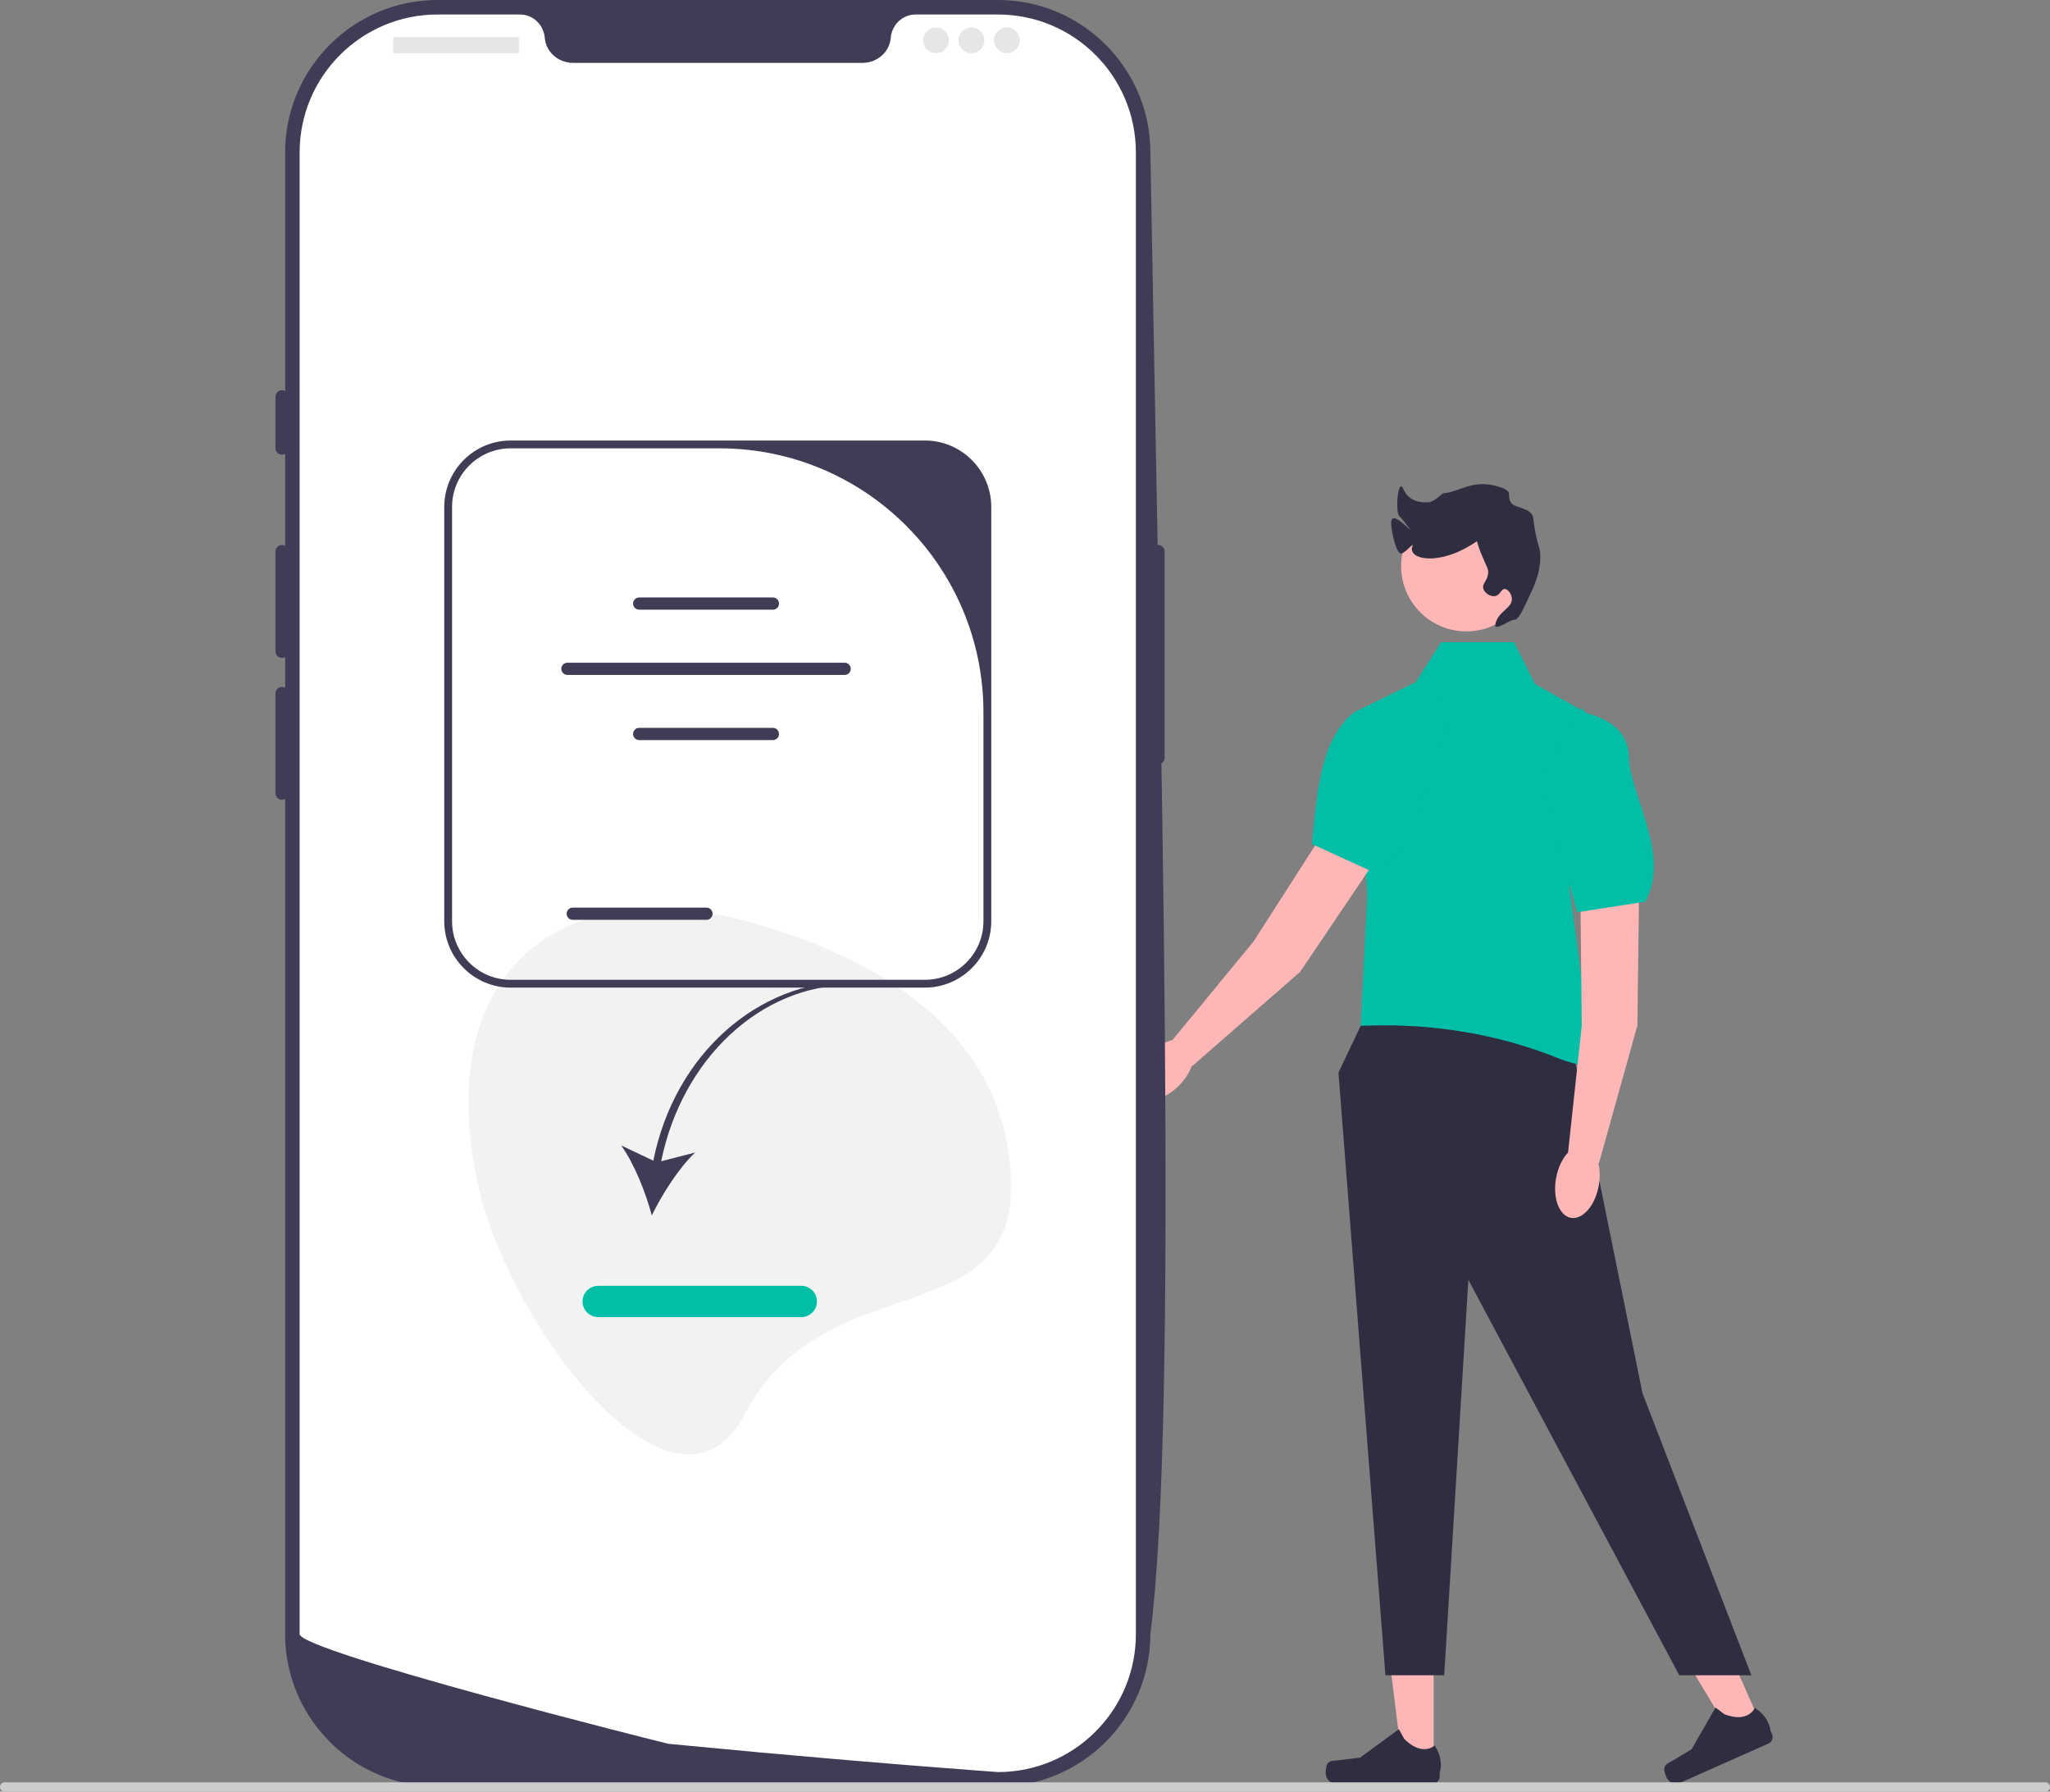 <svg xmlns="http://www.w3.org/2000/svg" width="524.67" height="458.466" viewBox="0 0 524.67 458.466" xmlns:xlink="http://www.w3.org/1999/xlink"><rect x="0" y="0" width="524.67" height="458.466" fill="#808080" stroke="none"/><g><g><polygon points="366.925 451.647 358.968 451.646 355.183 420.955 366.927 420.955 366.925 451.647" fill="#ffb6b6"/><path d="M339.664,451.466h0c-.248,.417-.378,1.764-.378,2.249h0c0,1.491,1.209,2.701,2.701,2.701h24.641c1.017,0,1.842-.825,1.842-1.842v-1.026s1.219-3.083-1.291-6.884c0,0-3.119,2.976-7.78-1.685l-1.374-2.49-9.949,7.276-5.515,.679c-1.206,.148-2.276-.023-2.897,1.022h-0Z" fill="#2f2e41"/></g><g><polygon points="450.921 441.693 443.65 444.925 427.723 418.418 438.454 413.648 450.921 441.693" fill="#ffb6b6"/><path d="M425.937,452.603h0c-.057,.482,.371,1.766,.568,2.209h0c.606,1.363,2.202,1.977,3.565,1.371l22.516-10.01c.93-.413,1.348-1.502,.935-2.432l-.417-.937s-.139-3.313-3.976-5.766c0,0-1.641,3.986-7.794,1.621l-2.267-1.717-6.135,10.691-4.763,2.861c-1.042,.626-2.089,.904-2.232,2.111l-0,0Z" fill="#2f2e41"/></g><polygon points="349.632 259.606 342.558 274.462 354.585 428.684 369.625 428.684 375.808 327.52 429.785 428.684 448.234 428.684 420.377 356.525 401.276 262.435 349.632 259.606" fill="#2f2e41"/><path d="M387.512,164.331h-18.654l-6.842,10.735-15.432,7.38,3.355,46.295-1.683,33.755,2.306-.067c16.463-.48,32.919,2.197,48.197,8.349,3.92,1.578,8.028,2.459,11.566,1.574,0,0-1.342-5.368-2.684-6.709s-2.013-2.451-1.342-3.239,2.013-1.458,.671-2.8-1.342-3.032-1.342-3.032l-4.026-29.844,8.051-42.27-16.774-9.393-5.368-10.735Z" fill="#00bfa6"/><polygon points="419.567 222.858 419.059 262.452 409.207 297.747 401.332 294.81 404.829 262.458 404.369 218.678 419.567 222.858" fill="#ffb6b6"/><ellipse cx="403.717" cy="302.445" rx="9.341" ry="5.546" transform="translate(33.846 645.456) rotate(-79.681)" fill="#ffb6b6"/><path d="M405.627,182.446s11.116,1.722,11.261,11.261,10.88,24.97,4.171,37.047l-17.445,2.684-9.393-34.218,10.735-18.116" fill="#00bfa6"/><polygon points="354.891 215.886 332.74 248.707 305.136 272.807 300.164 266.03 320.84 240.903 344.48 204.05 354.891 215.886" fill="#ffb6b6"/><ellipse cx="297.968" cy="273.722" rx="9.341" ry="5.546" transform="translate(-105.738 300.741) rotate(-46.4)" fill="#ffb6b6"/><path d="M365.413,174.452s8.347,7.539,3.235,15.593-4.606,26.846-16.842,33.26l-16.056-7.329c1.353-13.231,2.142-26.95,10.924-33.761l18.915-9.254" fill="#00bfa6"/><g><circle cx="375.29" cy="144.874" r="16.692" fill="#ffb6b6"/><path d="M387.549,158.589c.919,.157,1.999-2.072,3.03-4.242,2.159-4.544,3.532-7.432,3.636-11.515,.089-3.48-.878-2.566-1.818-10.303-.31-2.552-4.669-2.547-5.557-3.758-1.499-2.047,.801-2.891-2.928-4.12-6.984-2.303-10.142,1.275-14.578,1.583-.112,.008-2.311,2.158-3.539,2.269-2.152,.195-5.255-.14-6.647-3.418-1.301-3.065-2.163,5.892-1,7,.987,.941,2.69,3.303,2.734,3.475,.049,.194-4.05-4.346-4.734-2.475-.492,1.347,1.058,8.275,2.31,8.535,1.047,.218,3.608-3.234,3.03-1.818-1.34,3.283,6.717,5.377,16.363-1.212,.342-.234,.019,.139,1.212,3.03,1.505,3.646,1.844,3.844,1.818,4.848-.057,2.174-1.689,2.814-1.212,4.242,.386,1.157,1.897,2.052,3.03,1.818,1.279-.264,1.498-1.846,2.424-1.818,.793,.024,1.734,1.219,1.818,2.424,.177,2.54-3.583,3.238-4.242,6.666-.372,1.935,4.003-1.356,4.848-1.212Z" fill="#2f2e41"/></g></g><g><path d="M255.412,457.176H111.987c-21.512,0-39.013-17.501-39.013-39.014V39.013C72.974,17.501,90.475,0,111.987,0H255.412c21.512,0,39.013,17.501,39.013,39.013,2.67,152.255,7.223,322.756,0,379.149,0,21.512-17.501,39.014-39.013,39.014Z" fill="#3f3d56"/><path d="M296.425,139.464c-.91,0-1.65,.74-1.65,1.65v52.815c0,.91,.74,1.65,1.65,1.65s1.65-.74,1.65-1.65v-52.815c0-.91-.74-1.65-1.65-1.65Z" fill="#3f3d56"/><path d="M290.712,39.014V418.156c0,18.724-14.573,34.041-33.001,35.229h-.008c-.272,.017-.545,.033-.825,.041-.487,.025-.974,.033-1.469,.033,0,0-1.816-.132-5.133-.38-3.35-.248-8.227-.619-14.309-1.106-1.824-.14-3.747-.297-5.777-.462-4.044-.33-8.483-.693-13.245-1.106-1.898-.157-3.862-.33-5.867-.503-10.249-.883-21.728-1.915-33.834-3.086-2.047-.19-4.11-.388-6.189-.594-.545-.058-94.366-23.643-94.366-28.066V39.014c0-19.5,15.803-35.303,35.303-35.303h21.076c3.367,0,6.074,2.624,6.363,5.983,.025,.223,.05,.446,.091,.668,.611,3.375,3.705,5.727,7.138,5.727h74.082c3.433,0,6.528-2.352,7.138-5.727,.041-.223,.066-.446,.091-.668,.289-3.359,2.996-5.983,6.362-5.983h21.076c19.5,0,35.303,15.803,35.303,35.303Z" fill="#fff"/><path d="M72.149,99.853c-.91,0-1.65,.74-1.65,1.65v13.204c0,.91,.74,1.65,1.65,1.65s1.65-.74,1.65-1.65v-13.204c0-.91-.74-1.65-1.65-1.65Z" fill="#3f3d56"/><path d="M72.149,139.464c-.91,0-1.65,.74-1.65,1.65v25.582c0,.91,.74,1.65,1.65,1.65s1.65-.74,1.65-1.65v-25.582c0-.91-.74-1.65-1.65-1.65Z" fill="#3f3d56"/><path d="M72.149,175.773c-.91,0-1.65,.74-1.65,1.65v25.582c0,.91,.74,1.65,1.65,1.65s1.65-.74,1.65-1.65v-25.582c0-.91-.74-1.65-1.65-1.65Z" fill="#3f3d56"/><rect x="100.619" y="9.49" width="32.184" height="4.126" rx=".31" ry=".31" fill="#e6e6e6"/><circle cx="239.548" cy="10.315" r="3.301" fill="#e6e6e6"/><circle cx="248.625" cy="10.315" r="3.301" fill="#e6e6e6"/><circle cx="257.703" cy="10.315" r="3.301" fill="#e6e6e6"/></g><path d="M258.752,303.725c0-37.625-31.801-58.323-68.127-68.127-46.573-12.569-80.682,12.865-68.127,68.127,8.336,36.69,50.648,91.446,68.127,58.127,20-38.127,68.127-20.501,68.127-58.127Z" fill="#f2f2f2"/><path d="M0,457.276c0,.66,.53,1.19,1.19,1.19H523.48c.66,0,1.19-.53,1.19-1.19,0-.66-.53-1.19-1.19-1.19H1.19c-.66,0-1.19,.53-1.19,1.19Z" fill="#ccc"/><g><path d="M167.211,297.009l-8.23-3.899c3.376,4.711,6.284,12.068,7.841,17.922,2.637-5.453,6.887-12.126,11.094-16.112l-8.698,2.238c5.36-26.268,25.519-45.126,48.604-45.126l.327-.949c-24.113,0-45.466,18.596-50.938,45.925Z" fill="#3f3d56"/><path d="M205.09,337.033h-52c-2.206,0-4-1.794-4-4s1.794-4,4-4h52c2.206,0,4,1.794,4,4s-1.794,4-4,4Z" fill="#00bfa6"/></g><g><path d="M253.7,129.725v106c0,9.374-7.626,17-17,17h-106c-9.374,0-17-7.626-17-17v-106c0-9.374,7.626-17,17-17h106c9.374,0,17,7.626,17,17Zm-17,121c8.284,0,15-6.716,15-15v-53.441c0-37.312-30.247-67.559-67.559-67.559h-53.441c-8.284,0-15,6.716-15,15v106c0,8.284,6.716,15,15,15h106Z" fill="#3f3d56"/><g><path d="M197.81,156.017h-34.221c-.863,0-1.565-.702-1.565-1.565s.702-1.564,1.565-1.564h34.221c.863,0,1.564,.702,1.564,1.564s-.702,1.565-1.564,1.565Z" fill="#3f3d56"/><path d="M197.81,189.381h-34.221c-.863,0-1.565-.702-1.565-1.565s.702-1.564,1.565-1.564h34.221c.863,0,1.564,.702,1.564,1.564s-.702,1.565-1.564,1.565Z" fill="#3f3d56"/><path d="M180.81,235.381h-34.221c-.863,0-1.565-.702-1.565-1.565s.702-1.564,1.565-1.564h34.221c.863,0,1.564,.702,1.564,1.564s-.702,1.565-1.564,1.565Z" fill="#3f3d56"/><path d="M216.174,172.71h-70.947c-.863,0-1.565-.702-1.565-1.565s.702-1.564,1.565-1.564h70.947c.863,0,1.564,.702,1.564,1.564,0,.863-.702,1.565-1.564,1.565Z" fill="#3f3d56"/></g></g></svg>